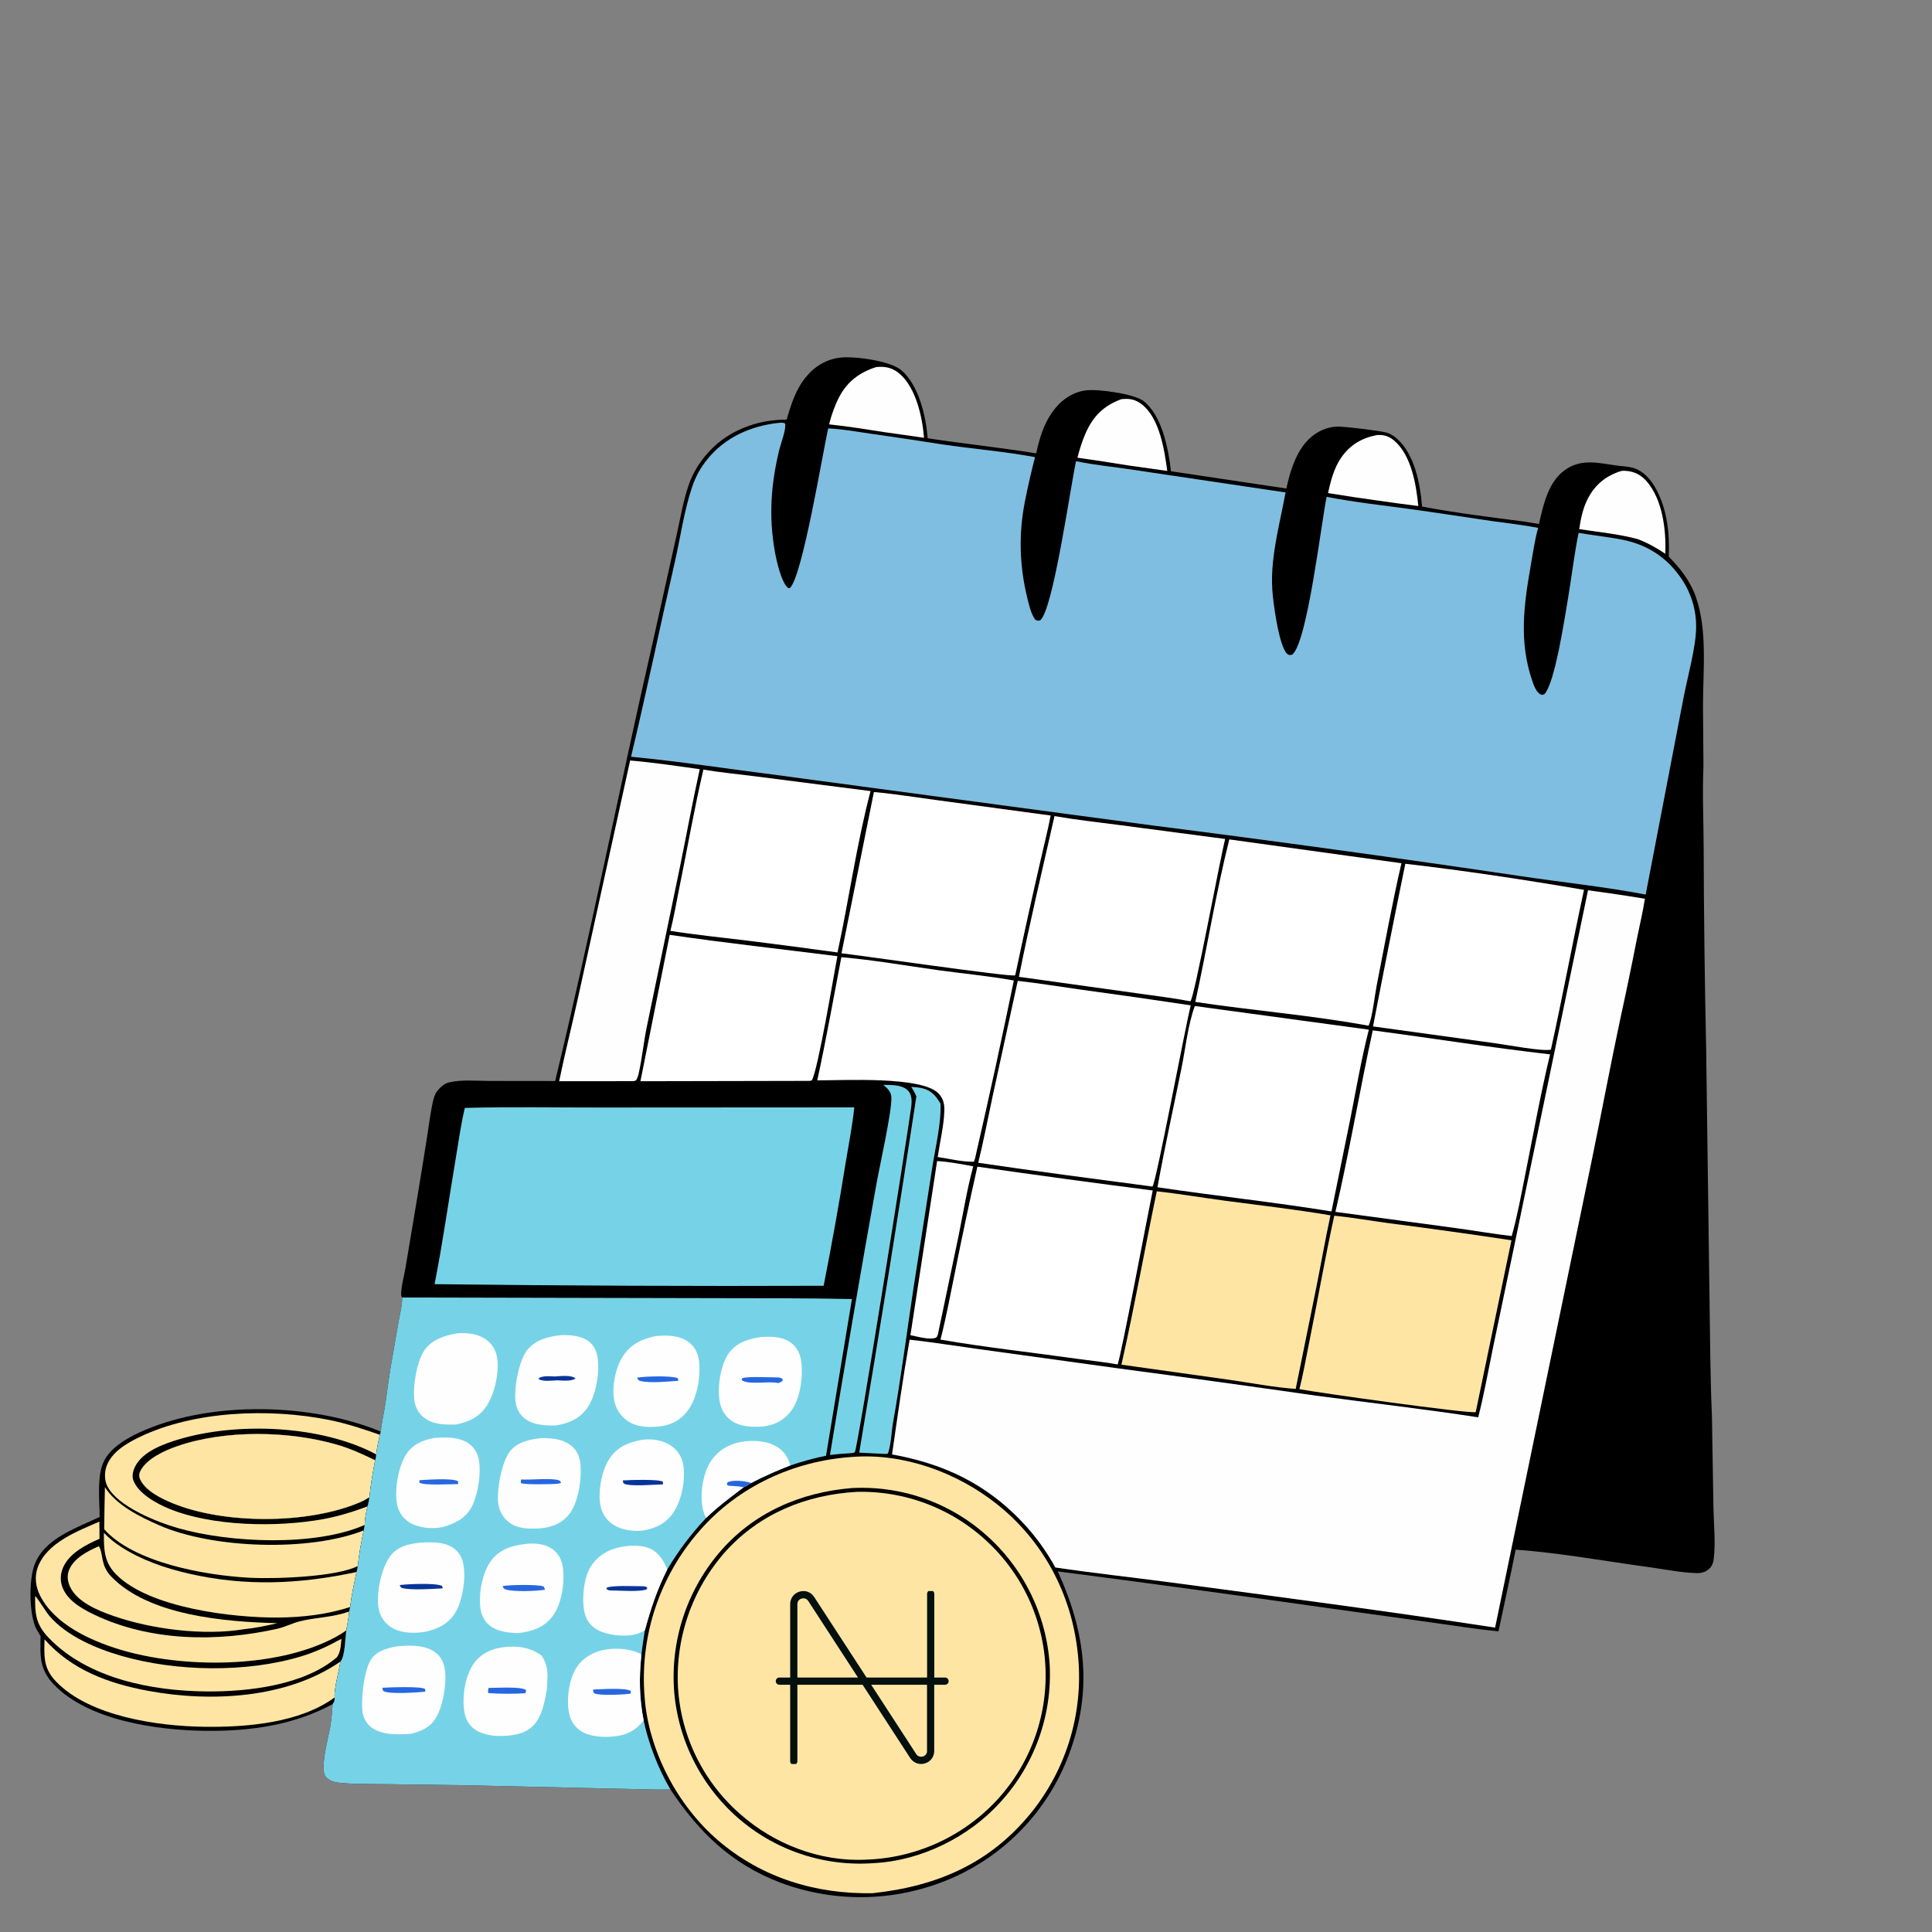<svg width="351" height="351" viewBox="0 0 351 351" fill="none" xmlns="http://www.w3.org/2000/svg">
<rect x="0" y="0" width="351" height="351" fill="#808080" stroke="none"/>
<path d="M18.106 275.591C18.095 272.662 17.595 268.566 18.712 265.843C19.932 262.872 23.619 260.945 26.411 259.766C38.931 254.479 56.656 254.944 69.178 260.085L69.008 260.664C68.772 261.84 68.472 263.038 68.358 264.231C68.321 264.617 68.289 264.931 68.153 265.299C67.749 267.511 67.319 269.764 67.125 272.005C67.026 272.563 66.957 273.151 66.758 273.681C66.512 274.782 66.266 275.907 66.269 277.04L66.081 278.04C65.644 280.147 65.207 282.368 65.012 284.51C64.938 284.86 64.892 285.265 64.775 285.6C64.344 287.702 63.857 289.823 63.614 291.955L63.444 292.771C63.358 293.922 63.123 295.054 62.916 296.188C62.711 297.516 62.707 300.994 61.838 301.876C61.632 303.551 60.634 306.936 60.8 308.383C60.788 308.937 60.776 309.138 60.428 309.603C53.218 313.481 45.331 314.552 37.24 314.45C28.539 314.34 16.08 312.592 9.803 306.057C7.137 303.282 7.305 300.84 7.371 297.24C7.097 296.806 6.819 296.367 6.589 295.907C5.278 293.287 5.242 287.22 6.218 284.438C7.951 279.494 13.836 277.652 18.106 275.591Z" fill="black"/>
<path d="M17.963 280.909C18.804 282.187 18.189 284.323 20.18 286.397C27.044 293.548 40.927 294.646 50.392 294.898C48.394 295.359 46.397 295.778 44.355 295.985C37.038 297.208 27.518 296.001 20.567 293.566C17.832 292.607 13.976 291.063 12.704 288.233C12.273 287.275 12.14 286.226 12.545 285.237C13.443 283.047 15.923 281.806 17.963 280.909Z" fill="#FEE5A3"/>
<path d="M6.384 289.942C6.821 290.328 8.356 292.851 8.999 293.6C12.149 297.275 17.573 299.545 22.118 300.849C32.071 303.705 44.758 303.93 54.719 300.923C57.304 300.143 59.681 299.035 62.036 297.727C61.914 298.894 61.907 300.095 61.21 301.084C55.289 306.173 45.113 307.361 37.526 307.296C27.604 307.211 16.015 304.979 8.871 297.581C6.479 295.105 6.345 293.192 6.384 289.942Z" fill="#FEE5A3"/>
<path d="M18.872 278.48C19.35 278.974 19.855 279.439 20.389 279.873C20.923 280.307 21.48 280.708 22.062 281.075C25.736 283.436 29.982 284.889 34.214 285.867C44.581 288.264 54.439 287.81 64.775 285.6C64.344 287.702 63.857 289.823 63.614 291.956C59.464 293.313 54.889 293.842 50.525 293.87C42.156 293.923 27.127 292.107 21.121 286.059C18.86 283.783 18.873 281.451 18.872 278.48Z" fill="#FEE5A3"/>
<path d="M18.933 277.831C18.957 275.279 18.999 272.727 19.06 270.176C21.14 273.491 25.486 275.606 28.964 277.125C38.708 281.38 56.234 281.936 66.081 278.04C65.644 280.147 65.207 282.369 65.012 284.51C61.099 286.511 49.832 286.893 45.156 286.631C37.168 286.184 24.349 283.903 18.933 277.831Z" fill="#FEE5A3"/>
<path d="M8.09 297.83C13.03 303.407 19.759 305.862 26.941 307.191C38.31 309.296 52.134 308.583 61.838 301.876C61.632 303.551 60.634 306.936 60.8 308.383C54.466 313.029 44.804 313.816 37.154 313.717C28.668 313.607 16.302 311.863 10.173 305.487C7.842 303.064 8.022 300.917 8.09 297.83Z" fill="#FEE5A3"/>
<path d="M62.916 296.189C62.241 296.7 61.506 297.133 60.758 297.53C50.117 303.183 33.11 303.116 21.757 299.677C16.474 298.076 9.928 295.112 7.293 289.908C6.469 288.28 6.234 286.459 6.868 284.725C8.498 280.273 14.087 278.176 18.055 276.444L18.082 279.557C15.731 280.596 12.928 282.004 11.662 284.363C11.041 285.522 10.853 286.849 11.256 288.112C12.069 290.663 14.763 292.213 17.032 293.305C27.268 298.23 39.511 298.358 50.402 295.902C51.819 295.583 53.057 294.912 54.418 294.568C57.493 293.79 60.275 293.896 63.444 292.771C63.358 293.922 63.123 295.054 62.916 296.189Z" fill="#FEE5A3"/>
<path d="M66.269 277.04C57.301 281.006 41.729 280.32 32.31 277.615C28.565 276.54 21.409 273.734 19.503 270.013C18.968 268.97 18.96 267.555 19.329 266.459C20.212 263.84 22.969 262.227 25.323 261.092C35.288 256.286 48.947 255.816 59.698 257.952C62.896 258.588 65.936 259.6 69.008 260.664C68.772 261.84 68.472 263.038 68.358 264.231C68.321 264.617 68.289 264.931 68.153 265.299C65.883 264.197 63.646 263.171 61.212 262.466C52.443 259.926 40.832 259.741 32.187 262.743C29.93 263.527 26.602 265.024 25.497 267.275C25.288 267.701 25.221 268.104 25.39 268.562C26.198 270.755 29.318 272.258 31.33 273.087C40.722 276.958 56.005 276.938 65.376 272.937C65.995 272.674 66.555 272.361 67.125 272.005C67.026 272.563 66.957 273.151 66.758 273.682C66.512 274.782 66.266 275.907 66.269 277.04Z" fill="#FEE5A3"/>
<path d="M66.758 273.682C64.123 274.667 61.476 275.488 58.705 275.993C50.337 277.516 38.528 277.326 30.693 274.088C28.431 273.153 25.123 271.358 24.225 268.935C23.904 268.07 24.205 267.078 24.623 266.298C26.029 263.674 29.745 262.322 32.434 261.514C43.167 258.286 58.453 258.935 68.358 264.231C68.321 264.617 68.289 264.931 68.153 265.299C65.883 264.197 63.646 263.171 61.212 262.466C52.443 259.926 40.832 259.741 32.187 262.743C29.93 263.527 26.602 265.024 25.497 267.275C25.288 267.701 25.221 268.104 25.39 268.562C26.198 270.755 29.319 272.258 31.33 273.087C40.722 276.958 56.005 276.938 65.376 272.937C65.995 272.674 66.555 272.361 67.125 272.005C67.026 272.563 66.957 273.151 66.758 273.682Z" fill="black"/>
<path d="M67.125 272.005C66.555 272.361 65.995 272.673 65.376 272.937C56.005 276.938 40.722 276.958 31.33 273.086C29.318 272.258 26.198 270.755 25.39 268.562C25.221 268.104 25.288 267.701 25.497 267.275C26.602 265.024 29.93 263.527 32.187 262.743C40.832 259.741 52.443 259.926 61.212 262.466C63.646 263.171 65.883 264.197 68.153 265.299C67.749 267.511 67.319 269.764 67.125 272.005Z" fill="#FEE5A3"/>
<path d="M142.918 76.251C143.698 73.509 144.57 70.772 146.395 68.525C148.005 66.543 150.187 65.222 152.764 64.963C155.427 64.695 161.836 65.576 163.798 67.295C166.966 70.071 168.215 75.624 168.539 79.625C175.101 80.62 181.703 81.307 188.256 82.365C188.825 79.696 189.618 77.048 191.224 74.804C192.673 72.779 194.71 71.277 197.225 70.929C199.417 70.625 206.143 71.549 207.815 72.901C211.157 75.603 212.284 81.609 212.739 85.617L233.707 88.753C234.328 85.867 235.23 82.803 237.138 80.484C238.551 78.767 240.567 77.659 242.798 77.499C243.861 77.423 250.888 78.275 251.896 78.588C252.601 78.807 253.23 79.193 253.782 79.679C257.008 82.517 258.042 87.974 258.35 92.028C264.446 93.189 270.745 93.958 276.9 94.757L279.588 95.197C280.448 91.553 281.307 87.209 284.767 85.085C287.624 83.332 290.665 84.157 293.727 84.582C294.662 84.712 295.64 84.714 296.555 84.96C298.539 85.492 299.947 87.125 300.884 88.872C302.909 92.647 303.341 96.912 303.175 101.123C305.326 103.344 307.063 105.516 308.103 108.466C310.23 114.497 309.398 121.852 309.394 128.197L309.477 139.289C309.265 144.158 309.498 149.056 309.517 153.93C309.554 166.146 309.705 178.361 309.97 190.575L310.558 234.288C310.678 242.005 310.694 249.745 311.024 257.455L311.292 273.916C311.352 276.924 311.707 280.23 311.348 283.212C311.269 283.869 311.089 284.412 310.625 284.902C309.987 285.578 309.147 285.822 308.239 285.797C305.335 285.718 302.269 285.078 299.382 284.684C291.425 283.599 283.366 282.121 275.36 281.534C274.388 286.487 273.283 291.437 272.239 296.376C268.144 295.975 264.076 295.321 260.002 294.755L241.494 292.19C225.069 289.856 208.631 287.621 192.179 285.486C197.274 296.696 198.562 307.153 194.144 318.916C194.03 319.217 193.912 319.517 193.79 319.815C193.669 320.113 193.544 320.41 193.415 320.705C193.286 321.001 193.154 321.294 193.018 321.586C192.882 321.878 192.743 322.169 192.6 322.457C192.457 322.746 192.31 323.033 192.16 323.318C192.01 323.603 191.857 323.886 191.7 324.168C191.543 324.449 191.383 324.728 191.219 325.006C191.056 325.283 190.889 325.559 190.718 325.832C190.548 326.105 190.374 326.377 190.197 326.646C190.02 326.915 189.84 327.182 189.657 327.447C189.473 327.711 189.286 327.974 189.096 328.234C188.907 328.494 188.714 328.752 188.518 329.008C188.321 329.263 188.122 329.517 187.92 329.767C187.718 330.018 187.512 330.266 187.304 330.512C187.096 330.757 186.884 331 186.67 331.241C186.456 331.482 186.239 331.719 186.019 331.955C185.799 332.19 185.576 332.422 185.35 332.652C185.124 332.882 184.896 333.109 184.665 333.333C184.433 333.558 184.2 333.779 183.963 333.998C183.726 334.216 183.487 334.432 183.245 334.645C183.003 334.858 182.759 335.067 182.512 335.274C182.265 335.481 182.016 335.685 181.764 335.885C181.512 336.086 181.257 336.284 181.001 336.478C180.744 336.673 180.485 336.864 180.223 337.052C179.962 337.241 179.698 337.426 179.432 337.607C179.167 337.789 178.898 337.968 178.628 338.143C178.358 338.318 178.086 338.49 177.811 338.659C177.537 338.828 177.26 338.993 176.982 339.155C176.703 339.317 176.423 339.476 176.141 339.631C175.858 339.786 175.574 339.937 175.288 340.086C175.002 340.234 174.715 340.378 174.425 340.52C174.136 340.661 173.844 340.799 173.551 340.933C173.242 341.074 172.931 341.211 172.618 341.344C172.305 341.477 171.991 341.607 171.675 341.732C171.359 341.858 171.042 341.98 170.723 342.097C170.404 342.215 170.083 342.329 169.762 342.439C169.44 342.549 169.117 342.655 168.793 342.757C168.468 342.859 168.143 342.957 167.816 343.051C167.489 343.145 167.161 343.235 166.833 343.322C166.504 343.406 166.174 343.487 165.843 343.565C165.512 343.643 165.18 343.717 164.847 343.788C164.514 343.857 164.181 343.922 163.846 343.983C163.512 344.045 163.177 344.102 162.841 344.155C162.505 344.21 162.169 344.259 161.832 344.302C161.495 344.348 161.157 344.389 160.819 344.426C160.481 344.462 160.143 344.495 159.804 344.525C159.465 344.552 159.126 344.576 158.787 344.597C158.447 344.618 158.108 344.634 157.768 344.645C157.428 344.656 157.088 344.663 156.748 344.665C156.408 344.67 156.069 344.67 155.729 344.665C155.388 344.659 155.049 344.648 154.709 344.635C154.369 344.623 154.03 344.606 153.69 344.583C153.351 344.563 153.012 344.536 152.673 344.504C152.335 344.475 151.997 344.442 151.659 344.405C151.321 344.366 150.984 344.323 150.647 344.275C150.31 344.229 149.974 344.179 149.638 344.124C149.303 344.069 148.968 344.01 148.634 343.946C148.3 343.884 147.967 343.817 147.634 343.743C147.302 343.673 146.97 343.597 146.64 343.517C146.309 343.44 145.98 343.356 145.651 343.267C145.323 343.18 144.995 343.089 144.669 342.993C144.343 342.897 144.018 342.797 143.694 342.695C143.37 342.591 143.047 342.483 142.726 342.372C142.405 342.26 142.085 342.145 141.767 342.025C132.859 338.633 126.976 332.859 121.799 325.106C118.757 325.171 115.712 325.018 112.67 324.978L84.369 324.336L69.647 324.137C66.975 324.098 64.23 324.164 61.572 323.876C60.722 323.784 59.865 323.516 59.249 322.89C57.962 321.585 59.734 315.408 60.014 313.65C60.228 312.302 60.355 310.965 60.428 309.603C60.776 309.138 60.788 308.938 60.8 308.383C60.634 306.936 61.632 303.551 61.838 301.876C62.707 300.994 62.711 297.516 62.916 296.188C63.123 295.054 63.358 293.922 63.444 292.771L63.614 291.956C63.857 289.823 64.344 287.702 64.775 285.6C64.892 285.265 64.938 284.86 65.012 284.51C65.207 282.368 65.644 280.147 66.081 278.04L66.269 277.04C66.266 275.907 66.513 274.782 66.758 273.682C66.957 273.151 67.026 272.563 67.125 272.005C67.319 269.764 67.749 267.511 68.153 265.299C68.289 264.931 68.321 264.617 68.358 264.231C68.472 263.038 68.772 261.84 69.008 260.664L69.178 260.085C69.254 259.301 69.406 258.515 69.526 257.735C70.157 254.748 70.42 251.645 70.933 248.63L72.403 240.163C72.647 238.751 73.091 237.156 73.058 235.724L72.957 235.612L72.95 235.307L72.877 235.483C72.82 233.886 73.4 231.934 73.665 230.347L75.706 218.171C76.364 214.241 77.001 210.307 77.617 206.37C77.971 204.149 78.224 201.846 78.763 199.665C78.94 198.948 79.25 198.363 79.765 197.828C80.281 197.291 80.81 196.84 81.54 196.66C83.801 196.1 86.567 196.383 88.889 196.384L100.858 196.397C107.295 169.788 112.581 142.897 118.698 116.213L122.912 97.262C123.591 94.259 124.105 91.092 125.098 88.18C126.007 85.512 127.57 83.207 129.594 81.26C133.085 77.902 138.123 76.18 142.918 76.251Z" fill="black"/>
<path d="M203.691 72.528C205.18 72.351 206.259 72.535 207.473 73.486C210.684 76.001 211.55 81.775 212.07 85.561L205.019 84.565C201.933 84.059 198.842 83.588 195.745 83.152C196.135 81.658 196.606 80.113 197.23 78.702C198.604 75.598 200.485 73.744 203.691 72.528Z" fill="#FFFEFE"/>
<path d="M250.145 79.041C251.397 78.96 252.338 79.231 253.307 80.061C256.437 82.74 257.288 88.093 257.676 91.934C255.231 91.633 252.79 91.304 250.353 90.948C247.319 90.531 244.291 90.076 241.269 89.58C241.752 87.4 242.352 85.064 243.626 83.196C245.227 80.847 247.399 79.57 250.145 79.041Z" fill="#FFFEFE"/>
<path d="M294.58 85.553C294.811 85.531 295.036 85.526 295.268 85.537C296.824 85.61 298.107 86.243 299.137 87.412C302.049 90.72 302.74 96.381 302.538 100.597C300.93 99.527 299.373 98.64 297.563 97.955C294.141 97.019 290.414 96.667 286.904 96.129C287.215 94.124 287.59 92.222 288.562 90.419C289.901 87.935 291.883 86.382 294.58 85.553Z" fill="#FFFEFE"/>
<path d="M159.175 66.692C159.245 66.684 159.314 66.674 159.384 66.668C160.97 66.545 162.232 66.861 163.456 67.918C166.436 70.492 167.575 75.804 167.874 79.537L160.745 78.522C157.38 78.002 154.016 77.447 150.628 77.1C151.058 75.382 151.652 73.676 152.473 72.104C153.927 69.319 156.212 67.623 159.175 66.692Z" fill="#FFFEFE"/>
<path d="M170.25 210.933C172.436 211.067 174.664 211.495 176.817 211.893C175.697 216.008 175 220.329 174.154 224.51L170.459 242.129C170.379 242.488 170.329 242.723 170.095 243.012C168.802 243.491 166.752 242.822 165.402 242.575L170.25 210.933Z" fill="white"/>
<path d="M160.474 197.095C161.76 197.129 163.31 197.048 164.449 197.727C165.053 198.087 165.404 198.63 165.544 199.314C165.661 199.883 165.622 200.515 165.548 201.087C164.932 205.849 155.845 263.101 155.304 263.818C155.164 264.004 154.718 263.987 154.492 264.016C153.249 264.076 152.022 264.188 150.786 264.328C153.472 247.936 156.279 231.564 159.207 215.214C159.743 212.139 162.13 201.614 161.934 199.237C161.855 198.282 161.164 197.673 160.474 197.095Z" fill="#76D3E7"/>
<path d="M165.551 197.457C166.25 197.509 166.979 197.561 167.66 197.731C169.24 198.128 170.071 199.158 170.862 200.496C171.048 203.929 169.929 208.511 169.395 211.953L166.004 233.737C164.76 241.962 163.711 250.228 162.251 258.419C161.929 260.225 161.93 262.355 161.313 264.071L160.975 264.149C159.348 264.082 157.722 264.001 156.097 263.906C159.727 242.369 163.189 220.806 166.482 199.215C166.246 198.578 165.905 198.034 165.551 197.457Z" fill="#76D3E7"/>
<path d="M152.854 173.896C158.691 174.409 164.522 175.428 170.324 176.24C174.934 176.885 179.614 177.301 184.19 178.133C182.036 188.609 179.761 199.058 177.365 209.48C177.265 210.038 177.146 210.532 176.944 211.062C174.85 211.117 172.451 210.508 170.36 210.207C170.745 207.515 171.458 204.627 171.56 201.926C171.61 200.637 171.404 199.574 170.474 198.627C167.392 195.486 153.28 196.293 148.477 196.275C150.098 188.859 151.418 181.352 152.854 173.896Z" fill="white"/>
<path d="M114.48 138.162C118.711 138.525 122.925 139.156 127.13 139.744C125.824 145.645 124.738 151.591 123.528 157.512L117.495 186.615C116.932 189.356 116.663 192.19 116.06 194.904C115.961 195.351 115.852 195.877 115.553 196.237C115.372 196.456 114.971 196.402 114.701 196.422L101.585 196.434C102.615 191.442 103.866 186.488 104.962 181.508L114.48 138.162Z" fill="#FFFEFE"/>
<path d="M121.668 169.839C131.781 171.322 141.991 172.437 152.135 173.717C151.487 177.079 148.606 194.46 147.48 196.284L147.093 196.372L116.351 196.434L121.668 169.839Z" fill="white"/>
<path d="M127.787 139.818C130.876 140.344 134.048 140.635 137.158 141.033L158.157 143.723C155.626 153.341 154.259 163.321 152.158 173.043C146.787 172.299 141.411 171.592 136.031 170.921C131.287 170.339 126.515 169.86 121.793 169.122C122.412 166.699 122.832 164.184 123.333 161.731C124.823 154.427 126.095 147.08 127.787 139.818Z" fill="white"/>
<path d="M191.577 148.267C195.586 148.958 199.665 149.409 203.699 149.933L222.585 152.423C221.626 156.161 217.019 181.174 216.274 181.913C213.107 181.306 209.851 180.935 206.658 180.468L185.113 177.467C187.061 167.702 189.377 157.981 191.577 148.267Z" fill="white"/>
<path d="M223.336 152.5L254.609 156.83C252.903 164.193 251.551 171.727 250.092 179.149C249.783 180.72 249.271 185.175 248.632 186.349C238.243 184.435 227.612 183.605 217.16 182.028C219.309 172.219 220.891 162.236 223.336 152.5Z" fill="white"/>
<path d="M158.769 143.889C162.533 144.235 166.302 144.847 170.05 145.343L190.881 148.161C190.369 150.843 189.674 153.515 189.077 156.182C187.475 163.137 185.938 170.106 184.466 177.09L184.379 177.202C183.536 177.528 156.422 173.588 152.882 173.189L158.769 143.889Z" fill="white"/>
<path d="M255.313 156.923C266.135 158.176 277.04 159.828 287.779 161.666C285.676 171.321 283.898 181.058 281.758 190.707C280.051 191.019 274.028 189.865 271.937 189.58L249.448 186.476C251.341 176.612 253.296 166.761 255.313 156.923Z" fill="white"/>
<path d="M210.162 216.433C214.325 216.883 218.493 217.605 222.648 218.155C229.003 218.997 235.396 219.723 241.716 220.799C240.787 225.099 240.031 229.448 239.17 233.764L235.402 252.336C231.383 252.046 227.3 251.246 223.303 250.675L203.738 247.931C206.095 237.482 207.972 226.919 210.162 216.433Z" fill="#FEE5A3"/>
<path d="M177.566 211.954C188.174 213.477 198.793 214.921 209.423 216.283C208.806 219.139 203.566 247.013 203.038 247.889C200.615 247.437 198.12 247.204 195.678 246.861C187.425 245.701 179.069 244.796 170.863 243.379C171.916 239.286 172.682 235.104 173.528 230.965C174.799 224.612 176.145 218.275 177.566 211.954Z" fill="white"/>
<path d="M242.409 220.866C245.711 221.19 249.042 221.786 252.336 222.225C259.767 223.179 267.188 224.215 274.596 225.33L268.103 256.552C266.648 256.839 239.35 253.012 236.076 252.378C236.744 249.727 237.216 247.003 237.761 244.323C239.347 236.523 240.69 228.632 242.409 220.866Z" fill="#FEE5A3"/>
<path d="M217.071 182.77L248.685 187.066C247.355 192.286 246.424 197.66 245.388 202.948L241.897 220.092C231.398 218.393 220.806 217.259 210.286 215.698C211.591 208.459 213.192 201.24 214.656 194.029C215.382 190.455 215.823 186.148 217.071 182.77Z" fill="white"/>
<path d="M184.901 178.199C188.66 178.617 192.408 179.237 196.154 179.762C202.887 180.674 209.613 181.636 216.332 182.647C215.301 186.703 210.072 214.758 209.381 215.573C198.827 214.173 188.254 212.804 177.722 211.251C178.698 207.296 179.457 203.261 180.314 199.277L184.901 178.199Z" fill="white"/>
<path d="M249.398 187.195C260.138 188.609 270.853 190.327 281.617 191.552C279.889 198.685 278.507 206.392 277.057 213.623C276.323 217.281 275.653 220.969 274.647 224.565C271.194 224.167 267.76 223.556 264.314 223.091L242.614 220.17C245.154 209.254 247.016 198.153 249.398 187.195Z" fill="white"/>
<path d="M84.451 201.282C92.578 201.065 100.755 201.216 108.885 201.211L155.201 201.184C154.85 204.645 154.139 208.142 153.581 211.578C152.397 218.941 151.082 226.28 149.636 233.595C126.074 233.682 102.514 233.585 78.953 233.303C80.445 225.751 81.499 218.161 82.778 210.574C83.299 207.485 83.725 204.328 84.451 201.282Z" fill="#76D3E7"/>
<path d="M154.833 264.691C164.194 263.961 173.862 267.508 181.121 273.269C189.512 279.927 194.637 289.562 195.789 300.184C195.826 300.506 195.859 300.829 195.888 301.153C195.917 301.476 195.942 301.799 195.963 302.123C195.983 302.447 196 302.771 196.013 303.095C196.026 303.42 196.035 303.744 196.039 304.069C196.044 304.393 196.045 304.718 196.042 305.042C196.039 305.367 196.031 305.691 196.02 306.015C196.009 306.339 195.993 306.664 195.974 306.988C195.955 307.312 195.932 307.635 195.904 307.959C195.877 308.282 195.846 308.605 195.81 308.928C195.775 309.25 195.736 309.572 195.692 309.894C195.649 310.216 195.602 310.537 195.551 310.857C195.5 311.178 195.445 311.497 195.385 311.816C195.326 312.135 195.263 312.454 195.196 312.771C195.129 313.089 195.058 313.406 194.984 313.721C194.909 314.037 194.83 314.352 194.747 314.666C194.665 314.979 194.578 315.292 194.488 315.604C194.397 315.916 194.303 316.226 194.205 316.536C194.107 316.845 194.005 317.153 193.9 317.46C193.794 317.767 193.685 318.072 193.571 318.376C193.458 318.68 193.341 318.983 193.22 319.285C193.1 319.586 192.975 319.885 192.847 320.184C192.719 320.482 192.587 320.778 192.452 321.073C192.316 321.368 192.177 321.661 192.034 321.953C191.892 322.244 191.746 322.534 191.596 322.822C191.446 323.109 191.292 323.395 191.135 323.68C190.978 323.964 190.818 324.246 190.654 324.526C190.49 324.806 190.323 325.084 190.152 325.36C189.981 325.636 189.807 325.909 189.629 326.181C189.452 326.453 189.271 326.722 189.087 326.989C188.902 327.256 188.715 327.521 188.524 327.784C188.333 328.046 188.139 328.306 187.942 328.564C187.744 328.822 187.544 329.077 187.34 329.33C179.826 338.597 170.184 342.697 158.547 343.949C148.224 344.151 138.414 341.163 130.502 334.394C123.072 328.038 117.804 318.014 117.104 308.251C117.077 307.913 117.054 307.574 117.035 307.235C117.016 306.897 117.001 306.558 116.991 306.218C116.98 305.879 116.974 305.54 116.972 305.2C116.97 304.861 116.973 304.521 116.979 304.182C116.986 303.843 116.997 303.503 117.012 303.164C117.026 302.825 117.046 302.486 117.069 302.148C117.093 301.809 117.12 301.471 117.152 301.133C117.184 300.795 117.221 300.458 117.261 300.12C117.302 299.783 117.346 299.447 117.395 299.111C117.444 298.775 117.497 298.44 117.554 298.105C117.611 297.771 117.673 297.437 117.738 297.104C117.804 296.771 117.874 296.439 117.947 296.108C118.021 295.776 118.099 295.446 118.181 295.117C118.264 294.787 118.35 294.459 118.44 294.132C118.531 293.805 118.625 293.479 118.723 293.154C118.822 292.829 118.924 292.505 119.031 292.183C119.138 291.861 119.248 291.54 119.363 291.22C119.477 290.901 119.596 290.583 119.719 290.266C119.841 289.95 119.968 289.635 120.098 289.321C120.229 289.008 120.363 288.697 120.501 288.387C120.64 288.077 120.782 287.768 120.928 287.462C121.074 287.155 121.223 286.851 121.377 286.548C121.53 286.245 121.688 285.945 121.849 285.646C122.01 285.347 122.175 285.05 122.343 284.756C122.512 284.461 122.684 284.169 122.86 283.878C123.036 283.588 123.215 283.3 123.398 283.014C123.581 282.728 123.768 282.445 123.958 282.164C124.148 281.882 124.342 281.604 124.539 281.327C124.736 281.051 124.936 280.777 125.14 280.506C125.345 280.234 125.552 279.966 125.763 279.699C125.973 279.433 126.187 279.17 126.404 278.909C126.622 278.648 126.842 278.39 127.066 278.135C134.091 270.049 144.241 265.392 154.833 264.691Z" fill="#FEE5A3"/>
<path d="M154.752 270.348C155.026 270.334 155.3 270.322 155.575 270.314C155.849 270.306 156.123 270.301 156.398 270.3C156.672 270.298 156.946 270.3 157.221 270.305C157.495 270.31 157.769 270.319 158.044 270.331C158.318 270.343 158.591 270.358 158.865 270.376C159.139 270.395 159.413 270.417 159.686 270.442C159.959 270.467 160.232 270.495 160.505 270.527C160.777 270.558 161.049 270.593 161.321 270.632C161.593 270.67 161.864 270.712 162.135 270.756C162.405 270.801 162.675 270.849 162.945 270.901C163.214 270.952 163.483 271.007 163.751 271.064C164.02 271.123 164.287 271.184 164.554 271.248C164.821 271.312 165.086 271.38 165.352 271.451C165.617 271.522 165.881 271.596 166.144 271.673C166.408 271.75 166.67 271.83 166.931 271.914C167.193 271.998 167.453 272.084 167.712 272.174C167.972 272.264 168.23 272.357 168.487 272.453C168.744 272.549 168.999 272.648 169.254 272.751C169.509 272.853 169.762 272.958 170.014 273.067C170.266 273.175 170.517 273.287 170.766 273.401C171.016 273.516 171.263 273.633 171.51 273.754C171.756 273.874 172.001 273.998 172.245 274.124C172.488 274.25 172.73 274.38 172.971 274.512C173.211 274.644 173.45 274.78 173.687 274.918C173.924 275.056 174.16 275.197 174.393 275.341C174.627 275.484 174.859 275.631 175.089 275.78C175.319 275.93 175.547 276.082 175.774 276.237C176 276.392 176.225 276.55 176.448 276.71C176.67 276.87 176.891 277.033 177.11 277.199C177.328 277.365 177.545 277.533 177.76 277.704C177.974 277.875 178.187 278.048 178.397 278.225C178.608 278.401 178.816 278.579 179.022 278.76C179.234 278.946 179.443 279.135 179.651 279.325C179.858 279.516 180.063 279.709 180.265 279.905C180.468 280.101 180.668 280.299 180.865 280.5C181.063 280.701 181.258 280.904 181.451 281.11C181.643 281.315 181.833 281.523 182.021 281.733C182.209 281.944 182.394 282.156 182.576 282.371C182.758 282.586 182.938 282.803 183.115 283.022C183.292 283.241 183.466 283.462 183.638 283.686C183.809 283.909 183.978 284.134 184.144 284.362C184.31 284.59 184.473 284.819 184.634 285.051C184.795 285.282 184.952 285.516 185.107 285.751C185.262 285.987 185.413 286.224 185.562 286.463C185.711 286.702 185.857 286.943 186 287.186C186.143 287.428 186.283 287.673 186.42 287.919C186.557 288.165 186.691 288.413 186.822 288.662C186.953 288.912 187.081 289.163 187.206 289.415C187.331 289.668 187.453 289.922 187.571 290.178C187.69 290.433 187.805 290.69 187.917 290.948C188.03 291.207 188.139 291.466 188.245 291.727C188.35 291.988 188.453 292.251 188.553 292.514C188.652 292.778 188.748 293.042 188.841 293.308C188.934 293.574 189.024 293.841 189.111 294.109C189.197 294.378 189.28 294.647 189.36 294.917C189.44 295.187 189.517 295.458 189.59 295.73C189.663 296.002 189.733 296.275 189.799 296.549C189.866 296.823 189.93 297.097 189.989 297.372C190.049 297.648 190.105 297.924 190.159 298.2C190.212 298.477 190.261 298.754 190.307 299.032C190.354 299.31 190.397 299.588 190.436 299.867C190.476 300.146 190.512 300.426 190.544 300.705C190.577 300.985 190.606 301.266 190.632 301.546C190.657 301.827 190.68 302.107 190.699 302.388C190.714 302.672 190.725 302.955 190.734 303.239C190.742 303.523 190.746 303.806 190.747 304.09C190.748 304.374 190.746 304.658 190.74 304.941C190.734 305.225 190.725 305.509 190.712 305.792C190.699 306.075 190.682 306.359 190.663 306.642C190.642 306.925 190.619 307.208 190.592 307.49C190.565 307.772 190.535 308.055 190.501 308.336C190.467 308.618 190.429 308.899 190.388 309.18C190.347 309.461 190.303 309.741 190.255 310.021C190.207 310.3 190.156 310.579 190.101 310.858C190.046 311.136 189.988 311.414 189.927 311.691C189.865 311.968 189.8 312.244 189.731 312.519C189.663 312.795 189.591 313.069 189.516 313.342C189.44 313.616 189.362 313.889 189.28 314.16C189.197 314.432 189.112 314.703 189.023 314.972C188.935 315.242 188.842 315.51 188.747 315.777C188.652 316.045 188.553 316.311 188.451 316.575C188.349 316.84 188.244 317.104 188.135 317.366C188.027 317.628 187.915 317.889 187.8 318.148C187.685 318.408 187.567 318.665 187.446 318.922C187.324 319.178 187.2 319.433 187.072 319.687C186.944 319.94 186.813 320.192 186.68 320.442C186.546 320.692 186.409 320.941 186.269 321.188C186.129 321.434 185.985 321.679 185.839 321.922C185.693 322.166 185.544 322.407 185.392 322.647C185.24 322.886 185.085 323.124 184.927 323.359C184.769 323.595 184.608 323.829 184.444 324.06C184.28 324.292 184.114 324.522 183.944 324.749C183.775 324.977 183.602 325.202 183.427 325.426C183.252 325.649 183.074 325.87 182.894 326.089C182.713 326.308 182.53 326.524 182.344 326.739C182.158 326.953 181.97 327.165 181.779 327.375C176.05 333.74 167.345 338.059 158.746 338.484C158.476 338.504 158.206 338.521 157.935 338.535C157.664 338.549 157.393 338.559 157.123 338.566C156.852 338.573 156.581 338.577 156.31 338.578C156.038 338.579 155.768 338.576 155.497 338.57C155.226 338.564 154.955 338.555 154.684 338.543C154.414 338.53 154.143 338.515 153.873 338.496C153.602 338.477 153.332 338.454 153.062 338.429C152.793 338.403 152.523 338.375 152.254 338.343C151.985 338.311 151.716 338.276 151.448 338.237C151.18 338.199 150.912 338.157 150.644 338.112C150.377 338.067 150.111 338.019 149.844 337.968C149.578 337.917 149.313 337.862 149.048 337.804C148.783 337.747 148.519 337.686 148.256 337.621C147.993 337.557 147.73 337.49 147.468 337.42C147.207 337.35 146.946 337.276 146.686 337.199C146.426 337.122 146.167 337.043 145.909 336.96C145.651 336.877 145.394 336.791 145.138 336.701C144.882 336.612 144.627 336.52 144.374 336.425C144.12 336.33 143.868 336.231 143.616 336.13C143.365 336.028 143.115 335.924 142.866 335.816C142.617 335.709 142.37 335.599 142.123 335.485C141.877 335.372 141.633 335.256 141.389 335.136C141.146 335.017 140.904 334.895 140.664 334.77C140.423 334.645 140.184 334.517 139.947 334.386C139.71 334.255 139.474 334.121 139.24 333.984C139.006 333.848 138.774 333.709 138.543 333.566C138.312 333.424 138.083 333.279 137.856 333.131C137.629 332.984 137.403 332.834 137.18 332.68C136.956 332.527 136.735 332.371 136.515 332.213C136.295 332.054 136.077 331.893 135.861 331.73C135.645 331.566 135.431 331.399 135.219 331.23C135.007 331.062 134.797 330.89 134.589 330.716C134.375 330.536 134.163 330.354 133.953 330.168C133.743 329.983 133.536 329.795 133.33 329.605C133.125 329.414 132.922 329.221 132.722 329.026C132.521 328.831 132.323 328.633 132.127 328.433C131.931 328.233 131.738 328.03 131.548 327.825C131.357 327.62 131.169 327.413 130.983 327.204C130.797 326.994 130.614 326.782 130.434 326.568C130.253 326.354 130.075 326.138 129.9 325.92C129.725 325.701 129.553 325.481 129.383 325.258C129.213 325.035 129.046 324.811 128.882 324.584C128.718 324.357 128.556 324.129 128.397 323.898C128.239 323.667 128.083 323.435 127.93 323.2C127.777 322.966 127.627 322.73 127.48 322.491C127.332 322.253 127.188 322.013 127.047 321.772C126.906 321.53 126.767 321.287 126.632 321.042C126.497 320.797 126.364 320.55 126.235 320.301C126.106 320.053 125.98 319.803 125.856 319.552C125.733 319.3 125.613 319.048 125.496 318.793C125.379 318.539 125.265 318.283 125.155 318.026C125.044 317.769 124.936 317.511 124.832 317.251C124.728 316.991 124.627 316.73 124.529 316.468C124.431 316.205 124.336 315.942 124.244 315.677C124.153 315.413 124.064 315.147 123.979 314.881C123.894 314.614 123.813 314.346 123.734 314.077C123.656 313.809 123.581 313.539 123.509 313.268C123.437 312.998 123.369 312.726 123.304 312.454C123.238 312.182 123.176 311.909 123.118 311.635C123.059 311.361 123.004 311.087 122.953 310.811C122.901 310.537 122.852 310.261 122.807 309.984C122.762 309.708 122.721 309.431 122.682 309.154C122.644 308.877 122.609 308.599 122.578 308.321C122.547 308.043 122.519 307.764 122.494 307.485C122.471 307.202 122.451 306.919 122.435 306.635C122.419 306.352 122.406 306.068 122.397 305.784C122.388 305.5 122.382 305.216 122.38 304.932C122.378 304.648 122.379 304.364 122.384 304.08C122.388 303.796 122.396 303.512 122.408 303.228C122.419 302.944 122.435 302.661 122.453 302.377C122.472 302.094 122.494 301.811 122.519 301.528C122.545 301.245 122.574 300.962 122.606 300.68C122.638 300.398 122.674 300.116 122.714 299.835C122.753 299.554 122.796 299.273 122.842 298.992C122.888 298.712 122.937 298.433 122.99 298.154C123.043 297.874 123.1 297.596 123.16 297.318C123.219 297.041 123.282 296.764 123.349 296.488C123.415 296.211 123.485 295.936 123.559 295.662C123.632 295.387 123.709 295.114 123.789 294.841C123.869 294.569 123.952 294.297 124.038 294.027C124.125 293.756 124.215 293.487 124.308 293.218C124.401 292.95 124.498 292.683 124.597 292.417C124.697 292.151 124.8 291.886 124.906 291.623C125.012 291.359 125.122 291.097 125.234 290.836C125.347 290.575 125.463 290.316 125.582 290.058C125.7 289.8 125.822 289.544 125.948 289.289C126.073 289.034 126.201 288.78 126.333 288.528C126.464 288.277 126.598 288.026 126.736 287.778C126.873 287.529 127.014 287.283 127.157 287.037C127.301 286.792 127.447 286.549 127.597 286.307C127.747 286.066 127.899 285.826 128.054 285.588C128.209 285.351 128.368 285.115 128.529 284.881C128.69 284.647 128.854 284.415 129.021 284.185C129.187 283.955 129.357 283.727 129.529 283.501C129.702 283.276 129.877 283.052 130.054 282.83C130.232 282.609 130.413 282.389 130.596 282.172C136.757 274.868 145.364 271.121 154.752 270.348Z" fill="black"/>
<path d="M155.65 271.035C155.918 271.028 156.186 271.024 156.454 271.024C156.722 271.024 156.99 271.027 157.258 271.033C157.526 271.039 157.794 271.048 158.061 271.061C158.329 271.073 158.596 271.089 158.864 271.109C159.131 271.127 159.398 271.15 159.665 271.175C159.932 271.2 160.198 271.229 160.464 271.261C160.73 271.293 160.996 271.328 161.261 271.366C161.526 271.404 161.791 271.445 162.055 271.49C162.319 271.535 162.583 271.583 162.846 271.633C163.109 271.684 163.372 271.738 163.634 271.796C163.895 271.853 164.156 271.913 164.417 271.977C164.677 272.04 164.937 272.107 165.195 272.177C165.454 272.247 165.712 272.319 165.969 272.395C166.226 272.471 166.482 272.55 166.737 272.632C166.992 272.715 167.246 272.8 167.499 272.888C167.752 272.976 168.004 273.067 168.255 273.162C168.506 273.256 168.755 273.353 169.004 273.453C169.252 273.554 169.5 273.657 169.746 273.763C169.992 273.869 170.236 273.978 170.48 274.091C170.723 274.203 170.965 274.318 171.206 274.436C171.446 274.554 171.686 274.674 171.923 274.798C172.161 274.922 172.397 275.048 172.632 275.178C172.867 275.307 173.1 275.439 173.331 275.574C173.563 275.709 173.793 275.847 174.021 275.987C174.249 276.128 174.475 276.271 174.7 276.417C174.925 276.563 175.148 276.711 175.369 276.863C175.59 277.014 175.81 277.168 176.027 277.325C176.244 277.481 176.46 277.64 176.674 277.802C176.887 277.964 177.099 278.128 177.308 278.295C177.518 278.462 177.726 278.631 177.932 278.803C178.137 278.975 178.341 279.149 178.542 279.326C178.743 279.503 178.943 279.682 179.14 279.863C179.342 280.048 179.543 280.236 179.74 280.426C179.938 280.616 180.134 280.809 180.327 281.004C180.52 281.198 180.711 281.396 180.899 281.595C181.087 281.795 181.273 281.997 181.456 282.201C181.64 282.405 181.82 282.612 181.998 282.82C182.177 283.029 182.352 283.24 182.525 283.453C182.698 283.666 182.868 283.881 183.036 284.098C183.204 284.316 183.368 284.535 183.531 284.756C183.693 284.977 183.852 285.201 184.009 285.426C184.166 285.651 184.319 285.878 184.47 286.107C184.622 286.336 184.77 286.567 184.915 286.8C185.061 287.033 185.203 287.267 185.342 287.503C185.482 287.74 185.619 287.978 185.752 288.217C185.886 288.457 186.017 288.698 186.145 288.941C186.272 289.184 186.397 289.428 186.518 289.674C186.64 289.92 186.759 290.167 186.874 290.416C186.99 290.665 187.102 290.915 187.212 291.167C187.321 291.419 187.427 291.671 187.53 291.926C187.634 292.18 187.734 292.436 187.83 292.692C187.927 292.949 188.021 293.207 188.111 293.466C188.202 293.725 188.289 293.985 188.373 294.246C188.457 294.508 188.538 294.77 188.615 295.033C188.693 295.296 188.767 295.56 188.838 295.826C188.909 296.09 188.977 296.356 189.041 296.623C189.105 296.89 189.167 297.157 189.224 297.426C189.282 297.694 189.336 297.963 189.387 298.232C189.439 298.502 189.487 298.772 189.531 299.042C189.575 299.313 189.616 299.585 189.654 299.856C189.692 300.128 189.726 300.4 189.757 300.673C189.788 300.946 189.816 301.219 189.84 301.492C189.865 301.765 189.886 302.039 189.903 302.313C189.921 302.586 189.935 302.86 189.946 303.135C189.956 303.409 189.963 303.683 189.967 303.958C189.97 304.233 189.971 304.507 189.967 304.782C189.964 305.056 189.958 305.331 189.948 305.605C189.938 305.879 189.925 306.154 189.908 306.428C189.891 306.702 189.871 306.976 189.848 307.249C189.825 307.523 189.798 307.796 189.768 308.069C189.737 308.342 189.704 308.614 189.667 308.887C189.63 309.159 189.59 309.43 189.546 309.701C189.503 309.972 189.456 310.243 189.405 310.513C189.355 310.783 189.301 311.052 189.245 311.321C189.188 311.589 189.127 311.857 189.064 312.124C189 312.392 188.934 312.658 188.863 312.923C188.793 313.189 188.72 313.453 188.643 313.717C188.566 313.981 188.487 314.243 188.403 314.505C188.32 314.767 188.234 315.027 188.144 315.287C188.055 315.546 187.962 315.805 187.866 316.062C187.77 316.319 187.671 316.575 187.568 316.83C187.466 317.085 187.361 317.339 187.252 317.591C187.144 317.843 187.032 318.094 186.917 318.343C186.802 318.593 186.685 318.841 186.564 319.087C186.443 319.334 186.319 319.579 186.192 319.822C186.065 320.066 185.935 320.308 185.802 320.548C185.669 320.788 185.534 321.027 185.395 321.264C185.256 321.501 185.114 321.736 184.97 321.969C184.825 322.203 184.678 322.434 184.527 322.664C184.377 322.894 184.224 323.122 184.068 323.348C183.912 323.574 183.753 323.798 183.592 324.02C183.43 324.242 183.266 324.462 183.099 324.68C182.932 324.898 182.763 325.114 182.59 325.328C182.418 325.542 182.243 325.753 182.066 325.963C181.888 326.172 181.708 326.38 181.526 326.585C181.343 326.79 181.158 326.993 180.97 327.193C180.78 327.395 180.587 327.595 180.392 327.793C180.197 327.99 180 328.185 179.8 328.378C179.6 328.57 179.397 328.76 179.193 328.948C178.988 329.136 178.781 329.321 178.572 329.503C178.363 329.686 178.152 329.866 177.938 330.043C177.724 330.221 177.509 330.395 177.291 330.567C177.073 330.739 176.853 330.909 176.631 331.076C176.409 331.242 176.185 331.406 175.959 331.568C175.733 331.729 175.505 331.887 175.275 332.043C175.045 332.198 174.814 332.351 174.58 332.501C174.346 332.651 174.111 332.798 173.874 332.942C173.636 333.086 173.397 333.227 173.156 333.365C172.916 333.504 172.673 333.639 172.429 333.771C172.185 333.904 171.939 334.033 171.692 334.159C171.445 334.285 171.196 334.409 170.946 334.529C170.696 334.649 170.444 334.766 170.191 334.88C169.938 334.994 169.683 335.105 169.427 335.213C169.172 335.32 168.914 335.425 168.656 335.526C168.397 335.628 168.138 335.726 167.877 335.821C167.616 335.916 167.354 336.008 167.091 336.097C166.828 336.185 166.564 336.271 166.299 336.353C166.034 336.435 165.767 336.514 165.5 336.589C165.233 336.665 164.965 336.737 164.696 336.806C164.427 336.875 164.158 336.941 163.887 337.003C163.617 337.066 163.345 337.125 163.073 337.18C162.802 337.236 162.529 337.289 162.256 337.338C161.982 337.387 161.709 337.433 161.434 337.475C161.16 337.517 160.885 337.556 160.61 337.592C160.334 337.627 160.059 337.66 159.782 337.688C159.506 337.717 159.23 337.743 158.953 337.765C158.676 337.787 158.399 337.805 158.122 337.82C157.845 337.836 157.568 337.848 157.29 337.856C148.985 338.27 140.641 335.04 134.462 329.565C134.257 329.385 134.053 329.203 133.852 329.018C133.651 328.833 133.452 328.646 133.255 328.456C133.058 328.266 132.864 328.074 132.672 327.88C132.48 327.685 132.291 327.488 132.104 327.289C131.917 327.09 131.732 326.888 131.55 326.684C131.368 326.481 131.189 326.275 131.011 326.066C130.835 325.858 130.66 325.648 130.488 325.435C130.317 325.223 130.148 325.008 129.981 324.791C129.815 324.575 129.651 324.356 129.49 324.135C129.329 323.914 129.17 323.692 129.015 323.467C128.859 323.243 128.706 323.016 128.557 322.787C128.407 322.559 128.26 322.329 128.115 322.097C127.971 321.865 127.829 321.631 127.691 321.395C127.553 321.159 127.417 320.922 127.284 320.683C127.152 320.444 127.022 320.204 126.895 319.962C126.769 319.72 126.645 319.476 126.525 319.231C126.404 318.986 126.286 318.739 126.171 318.491C126.057 318.243 125.946 317.993 125.837 317.742C125.729 317.492 125.623 317.24 125.521 316.986C125.419 316.733 125.32 316.478 125.224 316.222C125.128 315.966 125.036 315.709 124.946 315.451C124.857 315.193 124.77 314.934 124.687 314.673C124.604 314.413 124.524 314.152 124.447 313.889C124.371 313.627 124.297 313.364 124.227 313.1C124.157 312.836 124.09 312.571 124.026 312.305C123.963 312.039 123.903 311.773 123.845 311.505C123.789 311.238 123.735 310.97 123.684 310.702C123.634 310.433 123.587 310.164 123.543 309.894C123.499 309.625 123.459 309.354 123.422 309.084C123.385 308.813 123.351 308.542 123.321 308.27C123.29 307.999 123.263 307.727 123.24 307.454C123.216 307.182 123.196 306.91 123.179 306.637C123.163 306.358 123.151 306.08 123.142 305.801C123.133 305.522 123.127 305.243 123.125 304.964C123.123 304.685 123.124 304.406 123.129 304.127C123.133 303.848 123.141 303.57 123.153 303.291C123.164 303.012 123.179 302.733 123.197 302.455C123.216 302.177 123.237 301.898 123.262 301.621C123.287 301.343 123.316 301.065 123.347 300.788C123.379 300.511 123.414 300.234 123.453 299.958C123.491 299.682 123.533 299.406 123.578 299.131C123.624 298.855 123.672 298.581 123.724 298.307C123.776 298.032 123.831 297.759 123.89 297.486C123.948 297.213 124.01 296.941 124.076 296.67C124.141 296.399 124.209 296.128 124.281 295.859C124.353 295.589 124.428 295.321 124.507 295.053C124.585 294.785 124.667 294.518 124.752 294.253C124.837 293.987 124.925 293.722 125.016 293.459C125.107 293.195 125.202 292.933 125.299 292.671C125.397 292.41 125.498 292.15 125.602 291.891C125.706 291.632 125.814 291.375 125.924 291.119C126.034 290.862 126.148 290.607 126.264 290.354C126.381 290.1 126.501 289.849 126.623 289.598C126.746 289.347 126.872 289.098 127.001 288.851C127.129 288.603 127.261 288.357 127.396 288.113C127.531 287.869 127.669 287.626 127.809 287.385C127.95 287.145 128.093 286.905 128.24 286.668C128.387 286.431 128.536 286.195 128.688 285.961C128.841 285.727 128.996 285.496 129.154 285.266C129.312 285.036 129.472 284.808 129.636 284.582C129.799 284.356 129.965 284.131 130.134 283.909C130.303 283.687 130.475 283.468 130.649 283.25C130.824 283.032 131 282.816 131.18 282.603C131.36 282.389 131.542 282.178 131.726 281.969C137.976 274.997 146.435 271.564 155.65 271.035Z" fill="#FEE5A3"/>
<path d="M288.506 161.745C291.958 162.201 295.401 162.714 298.836 163.283C298.485 165.628 297.907 167.98 297.438 170.306C296.467 175.272 295.44 180.226 294.357 185.169C292.574 193.544 291 201.969 289.276 210.358L271.627 295.701C252.018 292.699 232.304 290.112 212.64 287.49C205.676 286.562 198.676 285.811 191.727 284.778C189.123 280.033 185.787 276.129 181.602 272.71C175.728 268.013 169.397 265.582 162.062 264.235C163.059 257.296 164.045 250.29 165.257 243.387C169.267 243.828 173.244 244.469 177.24 245.021L203.107 248.594C215.117 250.188 227.118 251.843 239.112 253.559C248.911 254.868 258.784 255.991 268.553 257.492C269.593 253.466 270.324 249.316 271.16 245.243L275.057 226.571L288.506 161.745Z" fill="#FFFEFE"/>
<path d="M73.058 235.724L130.064 235.845C138.297 235.871 146.544 235.827 154.774 236.006L150.074 264.467C147.865 264.926 145.693 265.519 143.558 266.247C141.132 267.168 138.768 268.227 136.467 269.425L135.097 270.208C132.756 271.983 130.411 273.729 128.293 275.771C126.943 277.2 125.677 278.699 124.494 280.268C123.311 281.837 122.219 283.467 121.218 285.158C119.383 288.782 118.225 292.285 117.157 296.193C116.94 297.646 116.693 299.102 116.538 300.562C116.086 304.636 116.135 308.563 116.945 312.597C117.834 316.822 119.615 321.393 121.799 325.106C118.757 325.171 115.712 325.018 112.67 324.978L84.369 324.336L69.647 324.137C66.975 324.098 64.23 324.164 61.572 323.876C60.722 323.784 59.865 323.516 59.249 322.89C57.962 321.585 59.734 315.408 60.014 313.65C60.228 312.302 60.355 310.965 60.428 309.603C60.776 309.138 60.788 308.938 60.8 308.383C60.634 306.937 61.632 303.551 61.838 301.877C62.707 300.995 62.711 297.516 62.916 296.189C63.123 295.054 63.358 293.922 63.444 292.771L63.614 291.956C63.857 289.823 64.344 287.702 64.775 285.6C64.892 285.265 64.938 284.86 65.012 284.51C65.207 282.369 65.644 280.147 66.081 278.04L66.269 277.041C66.266 275.907 66.513 274.782 66.758 273.682C66.957 273.151 67.026 272.563 67.125 272.005C67.319 269.764 67.749 267.511 68.153 265.299C68.289 264.931 68.321 264.617 68.358 264.231C68.472 263.038 68.772 261.84 69.008 260.665L69.178 260.086C69.254 259.301 69.406 258.515 69.526 257.735C70.157 254.749 70.42 251.645 70.933 248.63L72.403 240.164C72.647 238.751 73.091 237.156 73.058 235.724Z" fill="#76D3E7"/>
<path d="M128.293 275.771C128.114 275.45 127.976 275.13 127.861 274.779C127.049 272.298 127.566 268.338 128.791 266.059C129.841 264.107 131.644 262.744 133.771 262.161C136.028 261.542 139.09 261.608 141.117 262.829C142.463 263.64 143.183 264.745 143.558 266.247C141.132 267.167 138.768 268.227 136.467 269.425L135.097 270.208C132.756 271.983 130.411 273.729 128.293 275.771Z" fill="#FFFEFE"/>
<path d="M135.097 270.208C134.191 269.958 133.161 270.02 132.224 269.894L132.047 269.58L132.206 269.266C133.293 268.824 135.359 269.049 136.467 269.425L135.097 270.208Z" fill="#2667E1"/>
<path d="M116.945 312.597C116.001 313.676 115.091 314.507 113.715 315.001C111.578 315.768 107.946 315.783 105.916 314.711C104.716 314.076 103.876 313 103.505 311.699C102.833 309.342 103.286 305.525 104.482 303.387C105.475 301.614 107.139 300.413 109.09 299.889C111.346 299.282 114.477 299.423 116.538 300.562C116.086 304.636 116.135 308.563 116.945 312.597Z" fill="#FFFEFE"/>
<path d="M107.755 306.948C109.119 306.913 113.544 306.579 114.581 307.192L114.605 307.677C113.557 307.889 108.83 308.094 107.992 307.643C107.753 307.514 107.796 307.193 107.755 306.948Z" fill="#2667E1"/>
<path d="M117.157 296.193C116.892 296.346 116.624 296.495 116.343 296.616C114.355 297.467 111.277 297.225 109.275 296.444C108.024 295.957 106.996 295.1 106.476 293.843C105.582 291.686 105.938 287.531 106.902 285.416C107.742 283.573 109.308 282.192 111.2 281.496C113.145 280.781 116.244 280.466 118.156 281.372C119.737 282.12 120.628 283.573 121.218 285.158C119.383 288.782 118.225 292.285 117.157 296.193Z" fill="#FFFEFE"/>
<path d="M116.748 288.185C117.17 288.217 117.228 288.171 117.585 288.431L117.535 288.715C116.503 289.263 112.424 288.951 111.016 288.947C110.731 288.946 110.852 288.962 110.556 288.891C110.251 288.817 110.297 288.764 110.142 288.512C110.87 287.953 115.548 288.191 116.748 288.185Z" fill="#073498"/>
<path d="M95.895 280.457C97.479 280.347 99.165 280.537 100.468 281.514C101.558 282.332 102.127 283.585 102.279 284.915C102.598 287.698 102.036 291.614 100.238 293.834C98.694 295.74 96.522 296.432 94.183 296.692C92.424 296.641 90.577 296.499 89.103 295.424C87.992 294.615 87.42 293.393 87.264 292.049C86.945 289.306 87.674 285.371 89.48 283.22C91.137 281.246 93.462 280.704 95.895 280.457Z" fill="#FFFEFE"/>
<path d="M91.299 288.161C92.434 287.911 97.539 287.839 98.602 288.186C98.899 288.282 98.907 288.549 99.021 288.816C97.366 289.066 93.444 289.242 91.867 288.768C91.472 288.649 91.495 288.501 91.299 288.161Z" fill="#2667E1"/>
<path d="M101.847 242.576C103.47 242.501 105.357 242.631 106.743 243.546C107.761 244.218 108.33 245.285 108.536 246.467C109.019 249.248 108.292 253.653 106.578 255.948C105.16 257.847 103.217 258.606 100.962 258.972C99.076 258.987 97.05 258.952 95.454 257.799C94.433 257.062 93.847 255.972 93.677 254.736C93.336 252.264 94.245 247.128 95.848 245.195C97.356 243.377 99.612 242.826 101.847 242.576Z" fill="#FFFEFE"/>
<path d="M100.755 250.073C101.775 250.028 103.712 249.742 104.558 250.421C103.845 251.013 102.105 250.794 101.212 250.771C100.317 250.817 98.569 251.059 97.823 250.518L98.056 250.27C98.94 249.93 99.827 250.035 100.755 250.073Z" fill="#073498"/>
<path d="M138.247 242.906C140.096 242.811 141.997 242.769 143.592 243.877C144.72 244.66 145.332 245.843 145.535 247.181C145.967 250.017 145.416 254.201 143.613 256.483C142.3 258.145 140.633 258.914 138.567 259.171C136.641 259.278 134.542 259.258 132.895 258.112C131.636 257.234 130.954 255.948 130.722 254.448C130.323 251.852 130.907 247.82 132.517 245.704C133.942 243.83 136.038 243.253 138.247 242.906Z" fill="#FFFEFE"/>
<path d="M141.052 250.238C141.565 250.267 141.753 250.237 142.188 250.528C142.159 250.879 142.241 250.798 142.018 250.972C141.806 251.136 141.629 251.194 141.378 251.273C139.749 250.85 135.953 251.682 134.745 250.718L134.829 250.413C135.477 250.016 139.995 250.251 141.052 250.238Z" fill="#2667E1"/>
<path d="M78.875 261.24C80.67 261.135 82.656 261.031 84.332 261.784C85.515 262.315 86.414 263.282 86.817 264.519C87.611 266.96 86.862 271.654 85.635 273.873C84.506 275.916 82.567 276.82 80.424 277.43C78.525 277.817 76.126 277.63 74.446 276.622C73.27 275.916 72.484 274.809 72.18 273.476C71.589 270.884 72.353 266.341 73.848 264.145C75.078 262.34 76.822 261.645 78.875 261.24Z" fill="#FFFEFE"/>
<path d="M76.179 268.925C77.578 268.827 82.242 268.5 83.212 269.112L83.236 269.621C81.96 269.628 77.029 269.917 76.209 269.364L76.179 268.925Z" fill="#2667E1"/>
<path d="M98.486 261.26C100.284 261.271 102.186 261.444 103.676 262.563C104.78 263.392 105.316 264.607 105.445 265.958C105.711 268.732 105.079 273.211 103.203 275.35C101.828 276.918 99.948 277.546 97.921 277.682C96.013 277.765 94.082 277.779 92.478 276.57C91.383 275.745 90.712 274.524 90.526 273.173C90.195 270.76 91.15 265.539 92.666 263.653C94.081 261.895 96.369 261.472 98.486 261.26Z" fill="#FFFEFE"/>
<path d="M94.661 268.788C96.365 268.904 100.141 268.477 101.502 268.929C101.83 269.038 101.792 269.131 101.942 269.422C101.804 269.457 101.569 269.523 101.416 269.547C100.61 269.674 95.038 269.76 94.617 269.431L94.661 268.788Z" fill="#2667E1"/>
<path d="M72.016 299.107C74.092 298.923 76.562 298.796 78.456 299.799C79.537 300.372 80.312 301.312 80.65 302.489C81.369 304.995 80.556 309.894 79.181 312.119C78.104 313.863 76.587 314.503 74.691 314.983C72.533 315.149 69.851 315.247 67.914 314.129C66.888 313.536 66.215 312.581 65.948 311.432C65.444 309.261 66.149 303.392 67.373 301.534C68.418 299.945 70.266 299.463 72.016 299.107Z" fill="#FFFEFE"/>
<path d="M69.47 306.625C70.704 306.554 76.455 306.33 77.229 306.841L77.255 307.341C75.741 307.497 70.894 307.814 69.753 307.278C69.503 307.16 69.53 306.871 69.47 306.625Z" fill="#2667E1"/>
<path d="M83.207 242.223C84.784 242.12 86.493 242.287 87.884 243.095C89.051 243.774 89.898 244.854 90.217 246.173C90.858 248.833 89.925 253.109 88.441 255.38C87.062 257.49 85.218 258.3 82.851 258.798C80.978 258.843 79.038 258.853 77.394 257.807C76.258 257.086 75.547 255.977 75.319 254.654C74.899 252.209 75.703 247.247 77.16 245.245C78.6 243.268 80.907 242.577 83.207 242.223Z" fill="#FFFEFE"/>
<path d="M116.647 261.581C118.398 261.357 120.293 261.603 121.793 262.575C123.043 263.384 123.856 264.593 124.116 266.059C124.599 268.776 123.847 272.688 122.23 274.947C120.859 276.862 119.023 277.672 116.782 278.079C115.073 278.237 113.117 278.008 111.628 277.128C111.47 277.035 111.316 276.935 111.168 276.828C111.02 276.72 110.878 276.604 110.742 276.481C110.606 276.358 110.477 276.229 110.355 276.093C110.232 275.956 110.117 275.814 110.009 275.666C109.902 275.517 109.802 275.364 109.711 275.205C109.619 275.046 109.536 274.883 109.462 274.715C109.387 274.548 109.322 274.377 109.265 274.203C109.208 274.029 109.161 273.852 109.123 273.673C108.559 271.104 109.298 267.1 110.781 264.92C112.196 262.838 114.27 262.005 116.647 261.581Z" fill="#FFFEFE"/>
<path d="M113.159 268.956C114.344 268.882 119.702 268.69 120.433 269.199L120.442 269.679C119.037 269.709 114.341 270.111 113.385 269.546C113.157 269.412 113.201 269.193 113.159 268.956Z" fill="#073498"/>
<path d="M99.339 307.009C98.969 308.917 98.701 310.76 97.674 312.463C96.835 313.852 95.651 314.645 94.085 315.032C91.846 315.586 88.514 315.607 86.521 314.363C85.323 313.615 84.649 312.52 84.392 311.143C83.88 308.406 84.484 304.357 86.165 302.097C87.377 300.468 89.145 299.608 91.122 299.311C93.726 298.919 96.255 299.197 98.404 300.793C99.771 302.835 99.484 304.695 99.339 307.009Z" fill="#FFFEFE"/>
<path d="M88.764 306.656C90.183 306.675 94.678 306.342 95.582 307.055L95.461 307.62C93.275 307.76 90.908 307.756 88.721 307.595C88.606 307.283 88.713 306.982 88.764 306.656Z" fill="#2667E1"/>
<path d="M119.202 242.722C121.272 242.554 123.507 242.565 125.223 243.91C126.3 244.753 126.861 246.008 127 247.347C127.308 250.314 126.65 254.201 124.725 256.563C123.45 258.127 121.822 258.907 119.843 259.148C118 259.329 116.039 259.332 114.388 258.382C114.223 258.288 114.063 258.186 113.908 258.076C113.753 257.966 113.604 257.848 113.461 257.723C113.318 257.598 113.182 257.466 113.052 257.328C112.922 257.189 112.799 257.045 112.683 256.894C112.567 256.743 112.46 256.587 112.359 256.426C112.259 256.265 112.167 256.099 112.084 255.928C112 255.758 111.925 255.583 111.859 255.406C111.792 255.228 111.735 255.047 111.687 254.863C111.036 252.352 111.753 248.574 113.154 246.413C114.593 244.191 116.694 243.216 119.202 242.722Z" fill="#FFFEFE"/>
<path d="M115.718 250.289C117.133 250.046 121.893 249.888 123.129 250.376L123.257 250.851C121.36 250.997 118.3 251.311 116.465 250.925C115.97 250.82 115.972 250.7 115.718 250.289Z" fill="#2667E1"/>
<path d="M76.205 280.282C78.171 280.154 80.457 280.043 82.194 281.123C83.235 281.771 83.865 282.775 84.135 283.96C84.721 286.529 84.067 290.926 82.607 293.165C81.355 295.084 79.435 295.986 77.272 296.452C77.12 296.477 76.968 296.499 76.815 296.52C74.733 296.796 72.299 296.66 70.6 295.3C69.504 294.423 68.869 293.151 68.719 291.765C68.425 289.038 69.337 284.587 71.107 282.454C72.391 280.907 74.307 280.495 76.205 280.282Z" fill="#FFFEFE"/>
<path d="M72.617 287.97C74.076 287.778 79.012 287.558 80.281 288.104L80.453 288.565C78.755 288.666 74.563 288.95 73.033 288.496C72.744 288.41 72.742 288.221 72.617 287.97Z" fill="#073498"/>
<path d="M141.344 76.841C141.782 76.806 142.233 76.7 142.624 76.943C142.914 77.811 141.844 80.616 141.587 81.67C140.064 87.928 139.638 93.797 140.768 100.174C141.042 101.717 141.938 105.966 143.258 106.878L143.557 106.787C145.842 104.366 149.448 82.357 150.461 77.828C153.008 77.949 155.562 78.411 158.085 78.776C162.397 79.389 166.704 80.033 171.008 80.707C176.668 81.557 182.416 81.995 188.043 83.048C187.345 85.731 186.728 88.432 186.194 91.152C185.048 96.994 185.208 102.76 186.616 108.543C186.943 109.883 187.263 111.385 188.042 112.544C188.44 112.777 188.472 112.768 188.934 112.725C191.295 111.184 194.543 87.96 195.495 83.785C198.831 84.498 202.346 84.805 205.723 85.328L233.56 89.466C232.787 93.658 231.714 97.784 231.276 102.036C231.091 103.736 231.049 105.439 231.149 107.146C231.273 109.289 232.334 117.403 233.839 118.774C234.175 119.081 234.371 119.004 234.771 118.936C237.529 116.706 240.041 94.952 241.017 90.269C246 91.226 251.088 91.791 256.117 92.474C261.103 93.151 266.068 93.942 271.048 94.662C273.844 95.066 276.672 95.361 279.446 95.895C278.82 98.14 278.49 100.521 278.088 102.818C276.844 109.92 275.951 116.603 278.354 123.626C278.638 124.456 279.103 125.838 279.979 126.193C280.244 126.3 280.351 126.191 280.599 126.099C282.549 123.967 284.306 111.956 284.896 108.58C285.544 104.663 286.01 100.702 286.794 96.811C289.459 97.266 292.158 97.537 294.812 98.066C299.362 98.973 302.97 101.355 305.544 105.236C305.757 105.553 305.957 105.877 306.145 106.209C306.333 106.54 306.509 106.878 306.672 107.223C306.834 107.568 306.984 107.918 307.121 108.274C307.258 108.63 307.382 108.99 307.492 109.355C307.602 109.72 307.698 110.088 307.781 110.461C307.864 110.833 307.933 111.207 307.988 111.585C308.043 111.962 308.083 112.341 308.11 112.721C308.137 113.101 308.149 113.482 308.148 113.863C308.159 117.514 306.533 123.154 305.815 126.989L298.984 162.523C291.49 161.085 283.797 160.303 276.245 159.169C254.041 155.878 231.805 152.818 209.538 149.987L141.199 140.823C132.363 139.701 123.51 138.333 114.644 137.487C117.46 125.735 119.896 113.871 122.601 102.09C123.63 97.611 124.281 92.779 125.75 88.439C126.383 86.571 127.273 84.971 128.51 83.437C131.705 79.474 136.353 77.402 141.344 76.841Z" fill="#7FBEE0"/>
<g clip-path="url(#clip0_10762_2405)">
<path d="M171.703 304.769H169.74V289.569C169.74 289.203 169.452 288.915 169.085 288.915C168.719 288.915 168.431 289.203 168.431 289.569V304.769H157.434L147.929 290.158C147.353 289.242 146.306 288.849 145.259 289.164C144.225 289.465 143.557 290.368 143.557 291.441V304.769H141.593C141.227 304.769 140.939 305.057 140.939 305.423C140.939 305.79 141.227 306.078 141.593 306.078H143.557V319.968C143.557 320.334 143.845 320.622 144.211 320.622C144.578 320.622 144.866 320.334 144.866 319.968V306.078H156.714L165.354 319.379C165.943 320.282 166.991 320.675 168.025 320.374C169.059 320.072 169.727 319.169 169.727 318.096V306.078H171.69C172.057 306.078 172.345 305.79 172.345 305.423C172.345 305.057 172.057 304.769 171.69 304.769H171.703ZM144.866 304.769V291.441C144.866 290.852 145.259 290.525 145.638 290.42C146.005 290.316 146.516 290.368 146.843 290.865L155.876 304.769H144.866ZM168.431 318.096C168.431 318.685 168.038 319.012 167.658 319.117C167.292 319.221 166.781 319.169 166.454 318.672L158.272 306.078H168.418V318.096H168.431Z" fill="#03100D"/>
</g>
<defs>
<clipPath id="clip0_10762_2405">
<rect width="31.419" height="31.419" fill="white" transform="translate(140.939 289.059)"/>
</clipPath>
</defs>
</svg>
